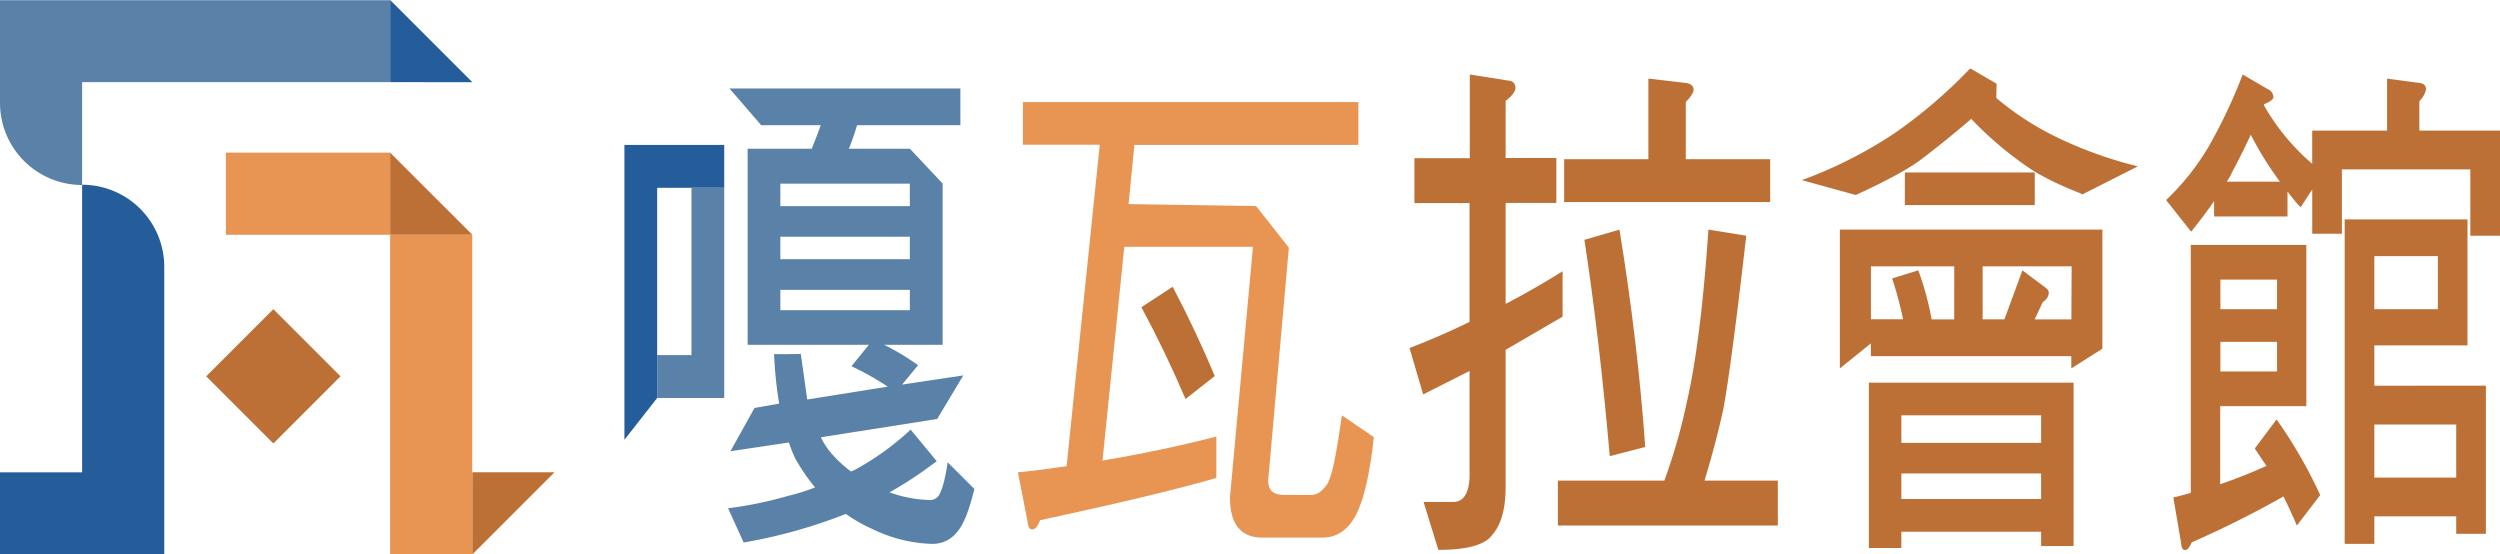<svg xmlns="http://www.w3.org/2000/svg" viewBox="0 0 573.78 127.25"><defs><style>.cls-1{fill:#255c9a;}.cls-2{fill:#e89554;}.cls-3{fill:#bd7035;}.cls-4{fill:#5a82a8;}</style></defs><g id="文字LOGO第一版"><path class="cls-1" d="M152.43,300.23v66h-37.7V347.36h18.85v-66h0A18.85,18.85,0,0,1,152.43,300.23Z" transform="translate(-114.73 -238.96)"/><rect class="cls-2" x="51.84" y="35.03" width="37.7" height="18.85"/><rect class="cls-2" x="89.54" y="53.88" width="18.85" height="73.37"/><polygon class="cls-3" points="89.54 35.03 108.4 53.88 89.54 53.88 89.54 35.03"/><polygon class="cls-1" points="89.54 18.85 89.54 0 108.41 18.87 89.54 18.85"/><polygon class="cls-3" points="108.41 108.39 127.27 108.39 108.4 127.25 108.41 108.39"/><path class="cls-4" d="M204.27,239H114.73v23.57a18.85,18.85,0,0,0,18.85,18.85h0V257.81h70.69Z" transform="translate(-114.73 -238.96)"/><rect class="cls-3" x="166.57" y="314.42" width="21.8" height="21.8" transform="translate(-292.79 -18.18) rotate(-45)"/><path class="cls-3" d="M486.42,291.66q4.21,25.88,5.91,49.88l-8.14,2.11q-2.34-26.92-5.82-49.65Z" transform="translate(-114.73 -238.96)"/><path class="cls-3" d="M566.91,254.66l6.07,3.51-.08,3.28a67,67,0,0,0,15.64,9.83,94.53,94.53,0,0,0,16.85,5.86l-12.73,6.44c.08-.17-6.23-2.23-11.74-5.74a82,82,0,0,1-13.77-11.59q-5.83,5-11.58,9.37c-4.65,3.51-14.92,8.09-14.92,8.09l-12.38-3.41a101,101,0,0,0,21.3-10.77A113.22,113.22,0,0,0,566.91,254.66Z" transform="translate(-114.73 -238.96)"/><path class="cls-3" d="M543.66,326.79v37.94h7.45V361h32.08v3.28h7.45V326.79Zm39.53,26.7H551.11v-5.86h32.08Zm0-12.88H551.11v-6.33h32.08Z" transform="translate(-114.73 -238.96)"/><rect class="cls-3" x="437.19" y="39.58" width="29.81" height="7.49"/><path class="cls-3" d="M537,291.66v31.85l7.12-5.74v2.93h46v2.81l7.13-4.52V291.66Zm26.24,20.61h-5.18A66.32,66.32,0,0,0,555,301l-6,1.87a84.14,84.14,0,0,1,2.51,9.37h-7.38V300.09h19.12Zm26.9,0h-8.43l1.87-4a2.63,2.63,0,0,0,1.37-2.11q0-.71-1.05-1.41l-5-3.74-4.13,11.24h-5V300.09h20.42Z" transform="translate(-114.73 -238.96)"/><path class="cls-3" d="M637.23,335.22l-5,6.67c.81,1.25,1.71,2.58,2.68,4q-5.19,2.34-10.62,4.21V332.17h19.77v-37H617.54v56.91c-1.3.39-2.65.74-4,1.06l1.78,10.42c.06,1.09.35,1.64.89,1.64s1.06-.59,1.54-1.76a232.85,232.85,0,0,0,21.07-10.54q1.46,2.93,3.07,6.68l5.35-7A107.5,107.5,0,0,0,637.23,335.22Zm-12.89-32.09h13v6.8h-13Zm0,14.29h13v6.79h-13Z" transform="translate(-114.73 -238.96)"/><path class="cls-3" d="M670,268.94v-6.79a5,5,0,0,0,1.53-2.69c0-.94-.64-1.45-1.94-1.52l-7-.94v11.94H645.41v7.61a50.61,50.61,0,0,1-11.1-13.46.46.46,0,0,1,.08-.24c1.4-.54,2.11-1.09,2.11-1.64a2,2,0,0,0-1.22-1.75l-5.83-3.4a118,118,0,0,1-7.86,16.63,56.24,56.24,0,0,1-9.72,12.18l5.75,7.26q2.93-3.63,5.27-7v3.51h16.85v-5.73a40.52,40.52,0,0,0,3,3.63l2.68-4.1V292.6h6.8V277.84H681.7v15.22h6.81V268.94ZM625.8,280.65a13.76,13.76,0,0,0,1.3-2.34q2.1-3.87,4.21-8.43A76.6,76.6,0,0,0,638,280.65Z" transform="translate(-114.73 -238.96)"/><path class="cls-3" d="M659.67,327.49v-9.25h21.38V289.32H652.86v74.47h6.81v-6.32h18.79v4h6.81v-34Zm0-29.74h14.58v12.18H659.67Zm18.79,50.82H659.67V336.39h18.79Z" transform="translate(-114.73 -238.96)"/><path class="cls-4" d="M332.23,345.06q-.81,5.38-1.79,7.14a2.37,2.37,0,0,1-2.24,1.52,29.21,29.21,0,0,1-9.31-1.76,88.11,88.11,0,0,0,7.61-4.8l3.23-2.34-6-7.26a62,62,0,0,1-12.62,9.13,8.08,8.08,0,0,1-1.08.47,27.81,27.81,0,0,1-4.83-4.56,15.8,15.8,0,0,1-2.06-3.28l26.68-4.2,6-10-14.05,2.11,3.67-4.45a57.85,57.85,0,0,0-7.79-4.69h13.42v-37l-7.51-8h-14q1-2.46,1.88-5.39h23.71v-8.43h-53l7.29,8.43h13.65c-.6,1.72-1.28,3.51-2.06,5.39H286.32v45h27.83l-4,4.92a66.12,66.12,0,0,1,8.33,4.69L300,330.65l-1.48-10.49c0,.1-6.13.07-6.13.07a91.68,91.68,0,0,0,1.17,11.36l-5.66,1-5.53,9.93,13.42-2a36.07,36.07,0,0,0,1.44,3.63,45.22,45.22,0,0,0,4.56,6.67,43.45,43.45,0,0,1-5.91,1.88,93,93,0,0,1-14.05,2.92l3.58,7.85a118.88,118.88,0,0,0,23.45-6.56A35.67,35.67,0,0,0,315,360.4a33.31,33.31,0,0,0,13.7,3.39,7.13,7.13,0,0,0,5.9-3q2-2.36,3.76-9.61Zm-38.4-63.94h29.72v5.15H293.83Zm0,12.18h29.72v5.15H293.83Zm0,16.86v-4.68h29.72v4.68Z" transform="translate(-114.73 -238.96)"/><path class="cls-2" d="M349.5,262.38h77v9.84H375.09l-1.34,13.58,29.27.46,7.52,9.53-4.75,53.48q0,3.28,3.58,3.28h6.35q2,0,3.76-2.69,1.44-2.58,3.22-15.58l7.34,5q-1.34,12.53-4.11,17.91-2.78,5.16-7.7,5.16H404.45q-7.44,0-7.43-9.25l5.28-57.5H372.77l-5,49.06q13.33-2.22,26.13-5.5v9.49q-12.79,3.74-40.45,9.71c-.54,1.41-1.14,2.11-1.79,2.11s-1-.58-1.08-1.75l-2.23-11.36q5.71-.58,11.18-1.41l7.61-73.77H349.5Z" transform="translate(-114.73 -238.96)"/><path class="cls-3" d="M383.87,304.77q5.53,10.55,9.66,20.5l-6.71,5.27Q382.34,320,376.7,309.46Z" transform="translate(-114.73 -238.96)"/><path class="cls-3" d="M439.35,275.27h12.71V256.06l8.95,1.41a1.54,1.54,0,0,1,1.52,1.64c0,.86-.75,1.87-2.24,3v13.12h11.64v10.3H460.29v23.18q6.72-3.51,13.07-7.49v10.42l-13.07,7.61v31.5q0,7.38-3,10.89-2.41,3.52-12.44,3.52l-3.4-11h6.8q3.49,0,3.76-5.62V324.1l-10.65,5.38-3.13-10.65q7.07-2.7,13.78-6V285.57H439.35Z" transform="translate(-114.73 -238.96)"/><path class="cls-3" d="M506.83,291.66l8.68,1.4s-3.31,29.55-5.28,39.93q-1.8,8.08-4.3,16.28h16.83v10.31H472.28V349.27h24.44a132.16,132.16,0,0,0,5.19-18.15Q505.12,317.07,506.83,291.66Z" transform="translate(-114.73 -238.96)"/><path class="cls-3" d="M493.05,257l8.05.94c1.55.07,2.33.62,2.33,1.63,0,.63-.6,1.57-1.79,2.81V275.5H521v9.84H473.72V275.5h19.33Z" transform="translate(-114.73 -238.96)"/><polygon class="cls-1" points="143.31 33.26 143.31 100.94 150.83 91.34 150.83 81.5 150.83 43.1 158.7 43.1 166.22 43.1 166.22 33.26 143.31 33.26"/><polygon class="cls-4" points="158.7 81.5 150.83 81.5 150.83 91.34 166.22 91.34 166.22 43.1 158.7 43.1 158.7 81.5"/></g></svg>